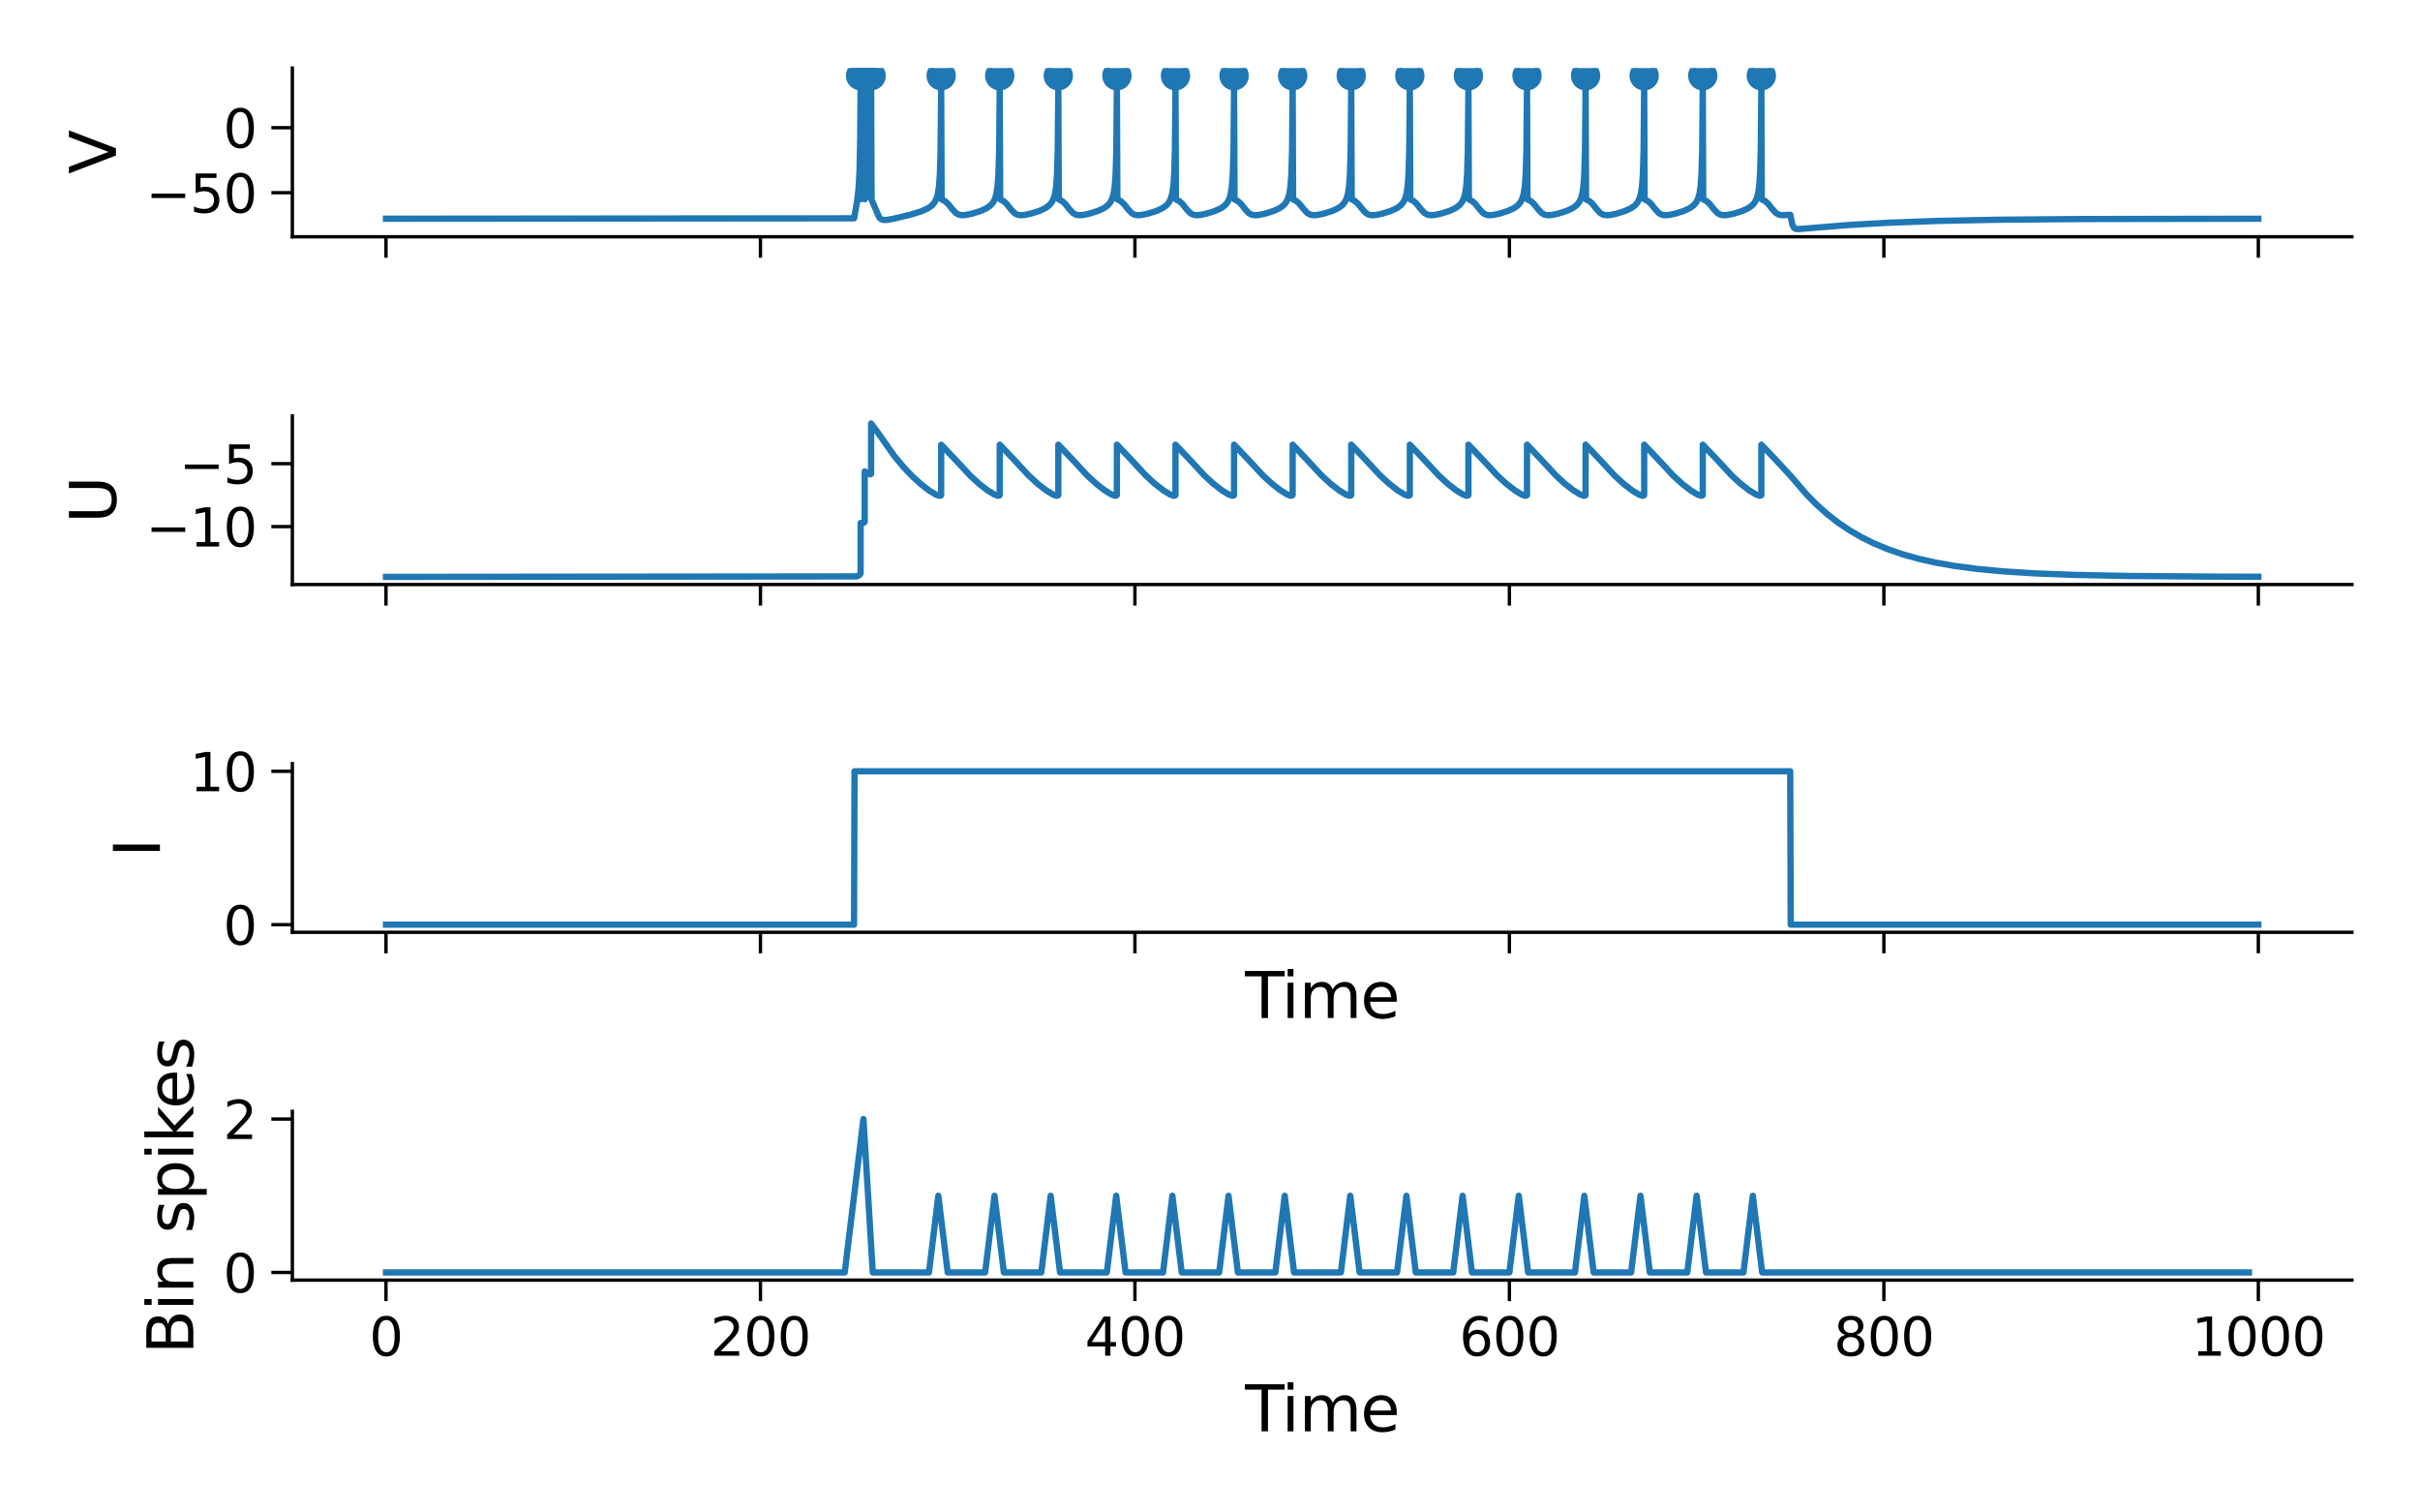 <?xml version="1.0" encoding="utf-8" standalone="no"?>
<!DOCTYPE svg PUBLIC "-//W3C//DTD SVG 1.1//EN"
  "http://www.w3.org/Graphics/SVG/1.1/DTD/svg11.dtd">
<svg xmlns:xlink="http://www.w3.org/1999/xlink" width="576pt" height="360pt" viewBox="0 0 576 360" xmlns="http://www.w3.org/2000/svg" version="1.1">
 <defs>
  <style type="text/css">*{stroke-linejoin: round; stroke-linecap: butt}</style>
 </defs>
 <g id="figure_1">
  <g id="patch_1">
   <path d="M 0 360 
L 576 360 
L 576 0 
L 0 0 
z
" style="fill: #ffffff"/>
  </g>
  <g id="axes_1">
   <g id="patch_2">
    <path d="M 69.587 56.355 
L 559.8 56.355 
L 559.8 16.2 
L 69.587 16.2 
z
" style="fill: #ffffff"/>
   </g>
   <g id="PathCollection_1">
    <defs>
     <path id="m5801e0d73d" d="M 0 3 
C 0.796 3 1.559 2.684 2.121 2.121 
C 2.684 1.559 3 0.796 3 0 
C 3 -0.796 2.684 -1.559 2.121 -2.121 
C 1.559 -2.684 0.796 -3 0 -3 
C -0.796 -3 -1.559 -2.684 -2.121 -2.121 
C -2.684 -1.559 -3 -0.796 -3 0 
C -3 0.796 -2.684 1.559 -2.121 2.121 
C -1.559 2.684 -0.796 3 0 3 
z
" style="stroke: #1f77b4"/>
    </defs>
    <g clip-path="url(#pd8811d23a6)">
     <use xlink:href="#m5801e0d73d" x="204.838" y="18.025" style="fill: #1f77b4; stroke: #1f77b4"/>
     <use xlink:href="#m5801e0d73d" x="205.81" y="18.025" style="fill: #1f77b4; stroke: #1f77b4"/>
     <use xlink:href="#m5801e0d73d" x="207.338" y="18.025" style="fill: #1f77b4; stroke: #1f77b4"/>
     <use xlink:href="#m5801e0d73d" x="224.01" y="18.025" style="fill: #1f77b4; stroke: #1f77b4"/>
     <use xlink:href="#m5801e0d73d" x="237.95" y="18.025" style="fill: #1f77b4; stroke: #1f77b4"/>
     <use xlink:href="#m5801e0d73d" x="251.895" y="18.025" style="fill: #1f77b4; stroke: #1f77b4"/>
     <use xlink:href="#m5801e0d73d" x="265.839" y="18.025" style="fill: #1f77b4; stroke: #1f77b4"/>
     <use xlink:href="#m5801e0d73d" x="279.784" y="18.025" style="fill: #1f77b4; stroke: #1f77b4"/>
     <use xlink:href="#m5801e0d73d" x="293.728" y="18.025" style="fill: #1f77b4; stroke: #1f77b4"/>
     <use xlink:href="#m5801e0d73d" x="307.672" y="18.025" style="fill: #1f77b4; stroke: #1f77b4"/>
     <use xlink:href="#m5801e0d73d" x="321.617" y="18.025" style="fill: #1f77b4; stroke: #1f77b4"/>
     <use xlink:href="#m5801e0d73d" x="335.561" y="18.025" style="fill: #1f77b4; stroke: #1f77b4"/>
     <use xlink:href="#m5801e0d73d" x="349.506" y="18.025" style="fill: #1f77b4; stroke: #1f77b4"/>
     <use xlink:href="#m5801e0d73d" x="363.45" y="18.025" style="fill: #1f77b4; stroke: #1f77b4"/>
     <use xlink:href="#m5801e0d73d" x="377.395" y="18.025" style="fill: #1f77b4; stroke: #1f77b4"/>
     <use xlink:href="#m5801e0d73d" x="391.339" y="18.025" style="fill: #1f77b4; stroke: #1f77b4"/>
     <use xlink:href="#m5801e0d73d" x="405.284" y="18.025" style="fill: #1f77b4; stroke: #1f77b4"/>
     <use xlink:href="#m5801e0d73d" x="419.228" y="18.025" style="fill: #1f77b4; stroke: #1f77b4"/>
    </g>
   </g>
   <g id="matplotlib.axis_1">
    <g id="xtick_1">
     <g id="line2d_1">
      <defs>
       <path id="m2898af1310" d="M 0 0 
L 0 5 
" style="stroke: #000000; stroke-width: 0.8"/>
      </defs>
      <g>
       <use xlink:href="#m2898af1310" x="91.87" y="56.355" style="stroke: #000000; stroke-width: 0.8"/>
      </g>
     </g>
    </g>
    <g id="xtick_2">
     <g id="line2d_2">
      <g>
       <use xlink:href="#m2898af1310" x="181" y="56.355" style="stroke: #000000; stroke-width: 0.8"/>
      </g>
     </g>
    </g>
    <g id="xtick_3">
     <g id="line2d_3">
      <g>
       <use xlink:href="#m2898af1310" x="270.131" y="56.355" style="stroke: #000000; stroke-width: 0.8"/>
      </g>
     </g>
    </g>
    <g id="xtick_4">
     <g id="line2d_4">
      <g>
       <use xlink:href="#m2898af1310" x="359.261" y="56.355" style="stroke: #000000; stroke-width: 0.8"/>
      </g>
     </g>
    </g>
    <g id="xtick_5">
     <g id="line2d_5">
      <g>
       <use xlink:href="#m2898af1310" x="448.392" y="56.355" style="stroke: #000000; stroke-width: 0.8"/>
      </g>
     </g>
    </g>
    <g id="xtick_6">
     <g id="line2d_6">
      <g>
       <use xlink:href="#m2898af1310" x="537.522" y="56.355" style="stroke: #000000; stroke-width: 0.8"/>
      </g>
     </g>
    </g>
   </g>
   <g id="matplotlib.axis_2">
    <g id="ytick_1">
     <g id="line2d_7">
      <defs>
       <path id="m66904f2bd8" d="M 0 0 
L -5 0 
" style="stroke: #000000; stroke-width: 0.8"/>
      </defs>
      <g>
       <use xlink:href="#m66904f2bd8" x="69.587" y="45.869" style="stroke: #000000; stroke-width: 0.8"/>
      </g>
     </g>
     <g id="text_1">
      <!-- −50 -->
      <g transform="translate(34.717 50.616)scale(0.125 -0.125)">
       <defs>
        <path id="DejaVuSans-2212" d="M 678 2272 
L 4684 2272 
L 4684 1741 
L 678 1741 
L 678 2272 
z
" transform="scale(0.016)"/>
        <path id="DejaVuSans-35" d="M 691 4666 
L 3169 4666 
L 3169 4134 
L 1269 4134 
L 1269 2991 
Q 1406 3038 1543 3061 
Q 1681 3084 1819 3084 
Q 2600 3084 3056 2656 
Q 3513 2228 3513 1497 
Q 3513 744 3044 326 
Q 2575 -91 1722 -91 
Q 1428 -91 1123 -41 
Q 819 9 494 109 
L 494 744 
Q 775 591 1075 516 
Q 1375 441 1709 441 
Q 2250 441 2565 725 
Q 2881 1009 2881 1497 
Q 2881 1984 2565 2268 
Q 2250 2553 1709 2553 
Q 1456 2553 1204 2497 
Q 953 2441 691 2322 
L 691 4666 
z
" transform="scale(0.016)"/>
        <path id="DejaVuSans-30" d="M 2034 4250 
Q 1547 4250 1301 3770 
Q 1056 3291 1056 2328 
Q 1056 1369 1301 889 
Q 1547 409 2034 409 
Q 2525 409 2770 889 
Q 3016 1369 3016 2328 
Q 3016 3291 2770 3770 
Q 2525 4250 2034 4250 
z
M 2034 4750 
Q 2819 4750 3233 4129 
Q 3647 3509 3647 2328 
Q 3647 1150 3233 529 
Q 2819 -91 2034 -91 
Q 1250 -91 836 529 
Q 422 1150 422 2328 
Q 422 3509 836 4129 
Q 1250 4750 2034 4750 
z
" transform="scale(0.016)"/>
       </defs>
       <use xlink:href="#DejaVuSans-2212"/>
       <use xlink:href="#DejaVuSans-35" x="83.789"/>
       <use xlink:href="#DejaVuSans-30" x="147.412"/>
      </g>
     </g>
    </g>
    <g id="ytick_2">
     <g id="line2d_8">
      <g>
       <use xlink:href="#m66904f2bd8" x="69.587" y="30.4" style="stroke: #000000; stroke-width: 0.8"/>
      </g>
     </g>
     <g id="text_2">
      <!-- 0 -->
      <g transform="translate(53.138 35.147)scale(0.125 -0.125)">
       <use xlink:href="#DejaVuSans-30"/>
      </g>
     </g>
    </g>
    <g id="text_3">
     <!-- V -->
     <g transform="translate(27.598 41.408)rotate(-90)scale(0.15 -0.15)">
      <defs>
       <path id="DejaVuSans-56" d="M 1831 0 
L 50 4666 
L 709 4666 
L 2188 738 
L 3669 4666 
L 4325 4666 
L 2547 0 
L 1831 0 
z
" transform="scale(0.016)"/>
      </defs>
      <use xlink:href="#DejaVuSans-56"/>
     </g>
    </g>
   </g>
   <g id="line2d_9">
    <path d="M 91.87 52.056 
L 203.296 51.964 
L 204.045 47.623 
L 204.375 44.693 
L 204.593 40.531 
L 204.749 32.607 
L 204.838 19.572 
L 204.843 47.416 
L 204.95 46.959 
L 205.257 45.014 
L 205.489 41.977 
L 205.663 36.363 
L 205.787 23.726 
L 205.81 19.572 
L 205.814 47.416 
L 205.921 47.286 
L 206.291 46.617 
L 206.599 45.572 
L 206.853 43.86 
L 207.062 40.74 
L 207.222 34.504 
L 207.338 19.572 
L 207.45 47.588 
L 207.944 48.657 
L 209.264 51.739 
L 209.736 52.175 
L 210.257 52.352 
L 211.011 52.349 
L 212.602 52.07 
L 216.742 51.089 
L 219.362 50.268 
L 220.855 49.585 
L 221.782 48.928 
L 222.406 48.218 
L 222.86 47.356 
L 223.208 46.199 
L 223.484 44.452 
L 223.703 41.514 
L 223.872 35.791 
L 223.992 22.931 
L 224.01 19.572 
L 224.122 47.455 
L 224.946 47.884 
L 225.641 48.504 
L 226.622 49.738 
L 227.491 50.68 
L 228.141 51.064 
L 228.85 51.218 
L 229.799 51.179 
L 231.328 50.869 
L 233.369 50.232 
L 234.817 49.567 
L 235.735 48.913 
L 236.355 48.204 
L 236.805 47.345 
L 237.152 46.18 
L 237.429 44.415 
L 237.647 41.43 
L 237.812 35.813 
L 237.932 23.012 
L 237.95 19.572 
L 238.062 47.455 
L 238.882 47.885 
L 239.577 48.51 
L 240.566 49.761 
L 241.426 50.691 
L 242.077 51.073 
L 242.786 51.224 
L 243.739 51.182 
L 245.281 50.868 
L 247.327 50.227 
L 248.771 49.562 
L 249.684 48.909 
L 250.304 48.197 
L 250.754 47.334 
L 251.101 46.159 
L 251.378 44.374 
L 251.596 41.336 
L 251.761 35.557 
L 251.881 22.077 
L 251.895 19.572 
L 252.006 47.455 
L 252.826 47.885 
L 253.521 48.51 
L 254.511 49.761 
L 255.371 50.691 
L 256.021 51.072 
L 256.73 51.224 
L 257.684 51.182 
L 259.226 50.868 
L 261.271 50.227 
L 262.715 49.562 
L 263.629 48.909 
L 264.248 48.197 
L 264.698 47.333 
L 265.046 46.159 
L 265.322 44.373 
L 265.541 41.335 
L 265.705 35.552 
L 265.826 22.06 
L 265.839 19.572 
L 265.951 47.455 
L 266.771 47.885 
L 267.466 48.51 
L 268.455 49.761 
L 269.315 50.691 
L 269.966 51.073 
L 270.674 51.224 
L 271.628 51.182 
L 273.17 50.868 
L 275.216 50.227 
L 276.66 49.562 
L 277.573 48.909 
L 278.193 48.197 
L 278.643 47.334 
L 278.99 46.159 
L 279.267 44.374 
L 279.485 41.336 
L 279.65 35.556 
L 279.77 22.074 
L 279.784 19.572 
L 279.895 47.455 
L 280.715 47.885 
L 281.41 48.51 
L 282.4 49.761 
L 283.26 50.691 
L 283.91 51.072 
L 284.619 51.224 
L 285.573 51.182 
L 287.115 50.868 
L 289.16 50.227 
L 290.604 49.562 
L 291.518 48.909 
L 292.137 48.197 
L 292.587 47.333 
L 292.935 46.159 
L 293.211 44.373 
L 293.429 41.335 
L 293.594 35.553 
L 293.715 22.063 
L 293.728 19.572 
L 293.839 47.455 
L 294.659 47.885 
L 295.355 48.51 
L 296.344 49.761 
L 297.204 50.691 
L 297.855 51.073 
L 298.563 51.224 
L 299.517 51.182 
L 301.059 50.868 
L 303.105 50.227 
L 304.548 49.562 
L 305.462 48.909 
L 306.082 48.197 
L 306.532 47.334 
L 306.879 46.159 
L 307.156 44.374 
L 307.374 41.336 
L 307.539 35.555 
L 307.659 22.071 
L 307.672 19.572 
L 307.784 47.455 
L 308.604 47.885 
L 309.299 48.51 
L 310.288 49.761 
L 311.149 50.691 
L 311.799 51.072 
L 312.508 51.224 
L 313.462 51.182 
L 315.003 50.868 
L 317.049 50.227 
L 318.493 49.562 
L 319.407 48.909 
L 320.026 48.197 
L 320.476 47.334 
L 320.824 46.159 
L 321.1 44.373 
L 321.318 41.335 
L 321.483 35.553 
L 321.604 22.065 
L 321.617 19.572 
L 321.728 47.455 
L 322.548 47.885 
L 323.244 48.51 
L 324.233 49.761 
L 325.093 50.691 
L 325.744 51.073 
L 326.452 51.224 
L 327.406 51.182 
L 328.948 50.868 
L 330.993 50.227 
L 332.437 49.562 
L 333.351 48.909 
L 333.97 48.197 
L 334.421 47.334 
L 334.768 46.159 
L 335.044 44.373 
L 335.263 41.336 
L 335.428 35.555 
L 335.548 22.07 
L 335.561 19.572 
L 335.673 47.455 
L 336.493 47.885 
L 337.188 48.51 
L 338.177 49.761 
L 339.037 50.691 
L 339.688 51.072 
L 340.397 51.224 
L 341.35 51.182 
L 342.892 50.868 
L 344.938 50.227 
L 346.382 49.562 
L 347.295 48.909 
L 347.915 48.197 
L 348.365 47.334 
L 348.713 46.159 
L 348.989 44.373 
L 349.207 41.335 
L 349.372 35.553 
L 349.492 22.066 
L 349.506 19.572 
L 349.617 47.455 
L 350.437 47.885 
L 351.132 48.51 
L 352.122 49.761 
L 352.982 50.691 
L 353.633 51.073 
L 354.341 51.224 
L 355.295 51.182 
L 356.837 50.868 
L 358.882 50.227 
L 360.326 49.562 
L 361.24 48.909 
L 361.859 48.197 
L 362.309 47.334 
L 362.657 46.159 
L 362.933 44.373 
L 363.152 41.336 
L 363.317 35.554 
L 363.437 22.069 
L 363.45 19.572 
L 363.562 47.455 
L 364.382 47.885 
L 365.077 48.51 
L 366.066 49.761 
L 366.926 50.691 
L 367.577 51.072 
L 368.286 51.224 
L 369.239 51.182 
L 370.781 50.868 
L 372.827 50.227 
L 374.271 49.562 
L 375.184 48.909 
L 375.804 48.197 
L 376.254 47.334 
L 376.602 46.159 
L 376.878 44.373 
L 377.096 41.335 
L 377.261 35.554 
L 377.381 22.066 
L 377.395 19.572 
L 377.506 47.455 
L 378.326 47.885 
L 379.021 48.51 
L 380.011 49.761 
L 380.871 50.691 
L 381.522 51.073 
L 382.23 51.224 
L 383.184 51.182 
L 384.726 50.868 
L 386.771 50.227 
L 388.215 49.562 
L 389.129 48.909 
L 389.748 48.197 
L 390.198 47.334 
L 390.546 46.159 
L 390.822 44.373 
L 391.041 41.336 
L 391.206 35.554 
L 391.326 22.068 
L 391.339 19.572 
L 391.451 47.455 
L 392.271 47.885 
L 392.966 48.51 
L 393.955 49.761 
L 394.815 50.691 
L 395.466 51.072 
L 396.175 51.224 
L 397.128 51.182 
L 398.67 50.868 
L 400.716 50.227 
L 402.16 49.562 
L 403.073 48.909 
L 403.693 48.197 
L 404.143 47.334 
L 404.49 46.159 
L 404.767 44.373 
L 404.985 41.335 
L 405.15 35.554 
L 405.27 22.067 
L 405.284 19.572 
L 405.395 47.455 
L 406.215 47.885 
L 406.91 48.51 
L 407.9 49.761 
L 408.76 50.691 
L 409.41 51.073 
L 410.119 51.224 
L 411.073 51.182 
L 412.615 50.868 
L 414.66 50.227 
L 416.104 49.562 
L 417.018 48.909 
L 417.637 48.197 
L 418.087 47.334 
L 418.435 46.159 
L 418.711 44.373 
L 418.93 41.336 
L 419.094 35.554 
L 419.215 22.068 
L 419.228 19.572 
L 419.34 47.455 
L 420.16 47.885 
L 420.855 48.51 
L 421.844 49.761 
L 422.704 50.691 
L 423.355 51.072 
L 424.063 51.224 
L 425.017 51.182 
L 426.131 51.126 
L 426.581 53.364 
L 426.938 54.139 
L 427.299 54.433 
L 427.794 54.528 
L 428.975 54.458 
L 439.679 53.578 
L 449.599 53.012 
L 461.008 52.591 
L 475.135 52.303 
L 495.323 52.133 
L 535.312 52.063 
L 537.518 52.062 
L 537.518 52.062 
" clip-path="url(#pd8811d23a6)" style="fill: none; stroke: #1f77b4; stroke-width: 1.5; stroke-linecap: square"/>
   </g>
   <g id="patch_3">
    <path d="M 69.587 56.355 
L 69.587 16.2 
" style="fill: none; stroke: #000000; stroke-width: 0.8; stroke-linejoin: miter; stroke-linecap: square"/>
   </g>
   <g id="patch_4">
    <path d="M 69.587 56.355 
L 559.8 56.355 
" style="fill: none; stroke: #000000; stroke-width: 0.8; stroke-linejoin: miter; stroke-linecap: square"/>
   </g>
  </g>
  <g id="axes_2">
   <g id="patch_5">
    <path d="M 69.587 139.134 
L 559.8 139.134 
L 559.8 98.978 
L 69.587 98.978 
z
" style="fill: #ffffff"/>
   </g>
   <g id="matplotlib.axis_3">
    <g id="xtick_7">
     <g id="line2d_10">
      <g>
       <use xlink:href="#m2898af1310" x="91.87" y="139.134" style="stroke: #000000; stroke-width: 0.8"/>
      </g>
     </g>
    </g>
    <g id="xtick_8">
     <g id="line2d_11">
      <g>
       <use xlink:href="#m2898af1310" x="181" y="139.134" style="stroke: #000000; stroke-width: 0.8"/>
      </g>
     </g>
    </g>
    <g id="xtick_9">
     <g id="line2d_12">
      <g>
       <use xlink:href="#m2898af1310" x="270.131" y="139.134" style="stroke: #000000; stroke-width: 0.8"/>
      </g>
     </g>
    </g>
    <g id="xtick_10">
     <g id="line2d_13">
      <g>
       <use xlink:href="#m2898af1310" x="359.261" y="139.134" style="stroke: #000000; stroke-width: 0.8"/>
      </g>
     </g>
    </g>
    <g id="xtick_11">
     <g id="line2d_14">
      <g>
       <use xlink:href="#m2898af1310" x="448.392" y="139.134" style="stroke: #000000; stroke-width: 0.8"/>
      </g>
     </g>
    </g>
    <g id="xtick_12">
     <g id="line2d_15">
      <g>
       <use xlink:href="#m2898af1310" x="537.522" y="139.134" style="stroke: #000000; stroke-width: 0.8"/>
      </g>
     </g>
    </g>
   </g>
   <g id="matplotlib.axis_4">
    <g id="ytick_3">
     <g id="line2d_16">
      <g>
       <use xlink:href="#m66904f2bd8" x="69.587" y="125.331" style="stroke: #000000; stroke-width: 0.8"/>
      </g>
     </g>
     <g id="text_4">
      <!-- −10 -->
      <g transform="translate(34.717 130.079)scale(0.125 -0.125)">
       <defs>
        <path id="DejaVuSans-31" d="M 794 531 
L 1825 531 
L 1825 4091 
L 703 3866 
L 703 4441 
L 1819 4666 
L 2450 4666 
L 2450 531 
L 3481 531 
L 3481 0 
L 794 0 
L 794 531 
z
" transform="scale(0.016)"/>
       </defs>
       <use xlink:href="#DejaVuSans-2212"/>
       <use xlink:href="#DejaVuSans-31" x="83.789"/>
       <use xlink:href="#DejaVuSans-30" x="147.412"/>
      </g>
     </g>
    </g>
    <g id="ytick_4">
     <g id="line2d_17">
      <g>
       <use xlink:href="#m66904f2bd8" x="69.587" y="110.36" style="stroke: #000000; stroke-width: 0.8"/>
      </g>
     </g>
     <g id="text_5">
      <!-- −5 -->
      <g transform="translate(42.667 115.108)scale(0.125 -0.125)">
       <use xlink:href="#DejaVuSans-2212"/>
       <use xlink:href="#DejaVuSans-35" x="83.789"/>
      </g>
     </g>
    </g>
    <g id="text_6">
     <!-- U -->
     <g transform="translate(27.598 124.545)rotate(-90)scale(0.15 -0.15)">
      <defs>
       <path id="DejaVuSans-55" d="M 556 4666 
L 1191 4666 
L 1191 1831 
Q 1191 1081 1462 751 
Q 1734 422 2344 422 
Q 2950 422 3222 751 
Q 3494 1081 3494 1831 
L 3494 4666 
L 4128 4666 
L 4128 1753 
Q 4128 841 3676 375 
Q 3225 -91 2344 -91 
Q 1459 -91 1007 375 
Q 556 841 556 1753 
L 556 4666 
z
" transform="scale(0.016)"/>
      </defs>
      <use xlink:href="#DejaVuSans-55"/>
     </g>
    </g>
   </g>
   <g id="line2d_18">
    <path d="M 91.87 137.308 
L 203.947 137.197 
L 204.526 136.893 
L 204.816 136.507 
L 204.838 136.45 
L 204.843 124.473 
L 204.95 124.49 
L 205.538 124.456 
L 205.783 124.246 
L 205.81 124.192 
L 205.814 112.216 
L 205.921 112.292 
L 206.933 112.874 
L 207.267 112.861 
L 207.338 112.78 
L 207.343 100.803 
L 207.45 100.936 
L 209.001 103.042 
L 212.824 108.482 
L 215.026 111.143 
L 217.21 113.439 
L 219.344 115.368 
L 221.318 116.862 
L 222.852 117.768 
L 223.649 118.021 
L 223.948 117.92 
L 224.01 117.83 
L 224.015 105.853 
L 224.122 105.961 
L 227.58 109.601 
L 230.891 113.175 
L 233.07 115.175 
L 235.076 116.723 
L 236.676 117.698 
L 237.54 118.005 
L 237.87 117.926 
L 237.95 117.819 
L 237.955 105.842 
L 238.062 105.95 
L 241.498 109.569 
L 244.822 113.162 
L 247.001 115.164 
L 249.011 116.717 
L 250.611 117.694 
L 251.48 118.004 
L 251.81 117.93 
L 251.895 117.819 
L 251.899 105.842 
L 252.006 105.95 
L 255.442 109.569 
L 258.767 113.162 
L 260.946 115.164 
L 262.956 116.717 
L 264.556 117.694 
L 265.425 118.004 
L 265.754 117.93 
L 265.839 117.819 
L 265.844 105.842 
L 265.951 105.95 
L 269.387 109.569 
L 272.711 113.162 
L 274.89 115.164 
L 276.9 116.717 
L 278.5 117.694 
L 279.369 118.004 
L 279.699 117.93 
L 279.784 117.819 
L 279.788 105.842 
L 279.895 105.95 
L 283.331 109.569 
L 286.656 113.162 
L 288.835 115.164 
L 290.845 116.717 
L 292.445 117.694 
L 293.314 118.004 
L 293.643 117.93 
L 293.728 117.819 
L 293.732 105.842 
L 293.839 105.95 
L 297.275 109.569 
L 300.6 113.162 
L 302.779 115.164 
L 304.789 116.717 
L 306.389 117.694 
L 307.258 118.004 
L 307.588 117.93 
L 307.672 117.819 
L 307.677 105.842 
L 307.784 105.95 
L 311.22 109.569 
L 314.544 113.162 
L 316.724 115.164 
L 318.734 116.717 
L 320.333 117.694 
L 321.202 118.004 
L 321.532 117.93 
L 321.617 117.819 
L 321.621 105.842 
L 321.728 105.95 
L 325.164 109.569 
L 328.489 113.162 
L 330.668 115.164 
L 332.678 116.717 
L 334.278 117.694 
L 335.147 118.004 
L 335.477 117.93 
L 335.561 117.819 
L 335.566 105.842 
L 335.673 105.95 
L 339.109 109.569 
L 342.433 113.162 
L 344.613 115.164 
L 346.622 116.717 
L 348.222 117.694 
L 349.091 118.004 
L 349.421 117.93 
L 349.506 117.819 
L 349.51 105.842 
L 349.617 105.95 
L 353.053 109.569 
L 356.378 113.162 
L 358.557 115.164 
L 360.567 116.717 
L 362.167 117.694 
L 363.036 118.004 
L 363.366 117.93 
L 363.45 117.819 
L 363.455 105.842 
L 363.562 105.95 
L 366.998 109.569 
L 370.322 113.162 
L 372.502 115.164 
L 374.511 116.717 
L 376.111 117.694 
L 376.98 118.004 
L 377.31 117.93 
L 377.395 117.819 
L 377.399 105.842 
L 377.506 105.95 
L 380.942 109.569 
L 384.267 113.162 
L 386.446 115.164 
L 388.456 116.717 
L 390.056 117.694 
L 390.925 118.004 
L 391.255 117.93 
L 391.339 117.819 
L 391.344 105.842 
L 391.451 105.95 
L 394.887 109.569 
L 398.211 113.162 
L 400.39 115.164 
L 402.4 116.717 
L 404 117.694 
L 404.869 118.004 
L 405.199 117.93 
L 405.284 117.819 
L 405.288 105.842 
L 405.395 105.95 
L 408.831 109.569 
L 412.156 113.162 
L 414.335 115.164 
L 416.345 116.717 
L 417.945 117.694 
L 418.814 118.004 
L 419.143 117.93 
L 419.228 117.819 
L 419.233 105.842 
L 419.34 105.95 
L 422.776 109.569 
L 426.1 113.162 
L 427.072 114.28 
L 429.937 117.621 
L 432.388 120.114 
L 434.911 122.365 
L 437.518 124.393 
L 440.232 126.224 
L 443.079 127.877 
L 446.088 129.365 
L 449.296 130.702 
L 452.75 131.898 
L 456.507 132.961 
L 460.647 133.897 
L 465.277 134.712 
L 470.554 135.409 
L 476.713 135.993 
L 484.142 136.465 
L 493.527 136.829 
L 506.291 137.086 
L 526.153 137.241 
L 537.518 137.275 
L 537.518 137.275 
" clip-path="url(#p30b61a99d3)" style="fill: none; stroke: #1f77b4; stroke-width: 1.5; stroke-linecap: square"/>
   </g>
   <g id="patch_6">
    <path d="M 69.587 139.134 
L 69.587 98.978 
" style="fill: none; stroke: #000000; stroke-width: 0.8; stroke-linejoin: miter; stroke-linecap: square"/>
   </g>
   <g id="patch_7">
    <path d="M 69.587 139.134 
L 559.8 139.134 
" style="fill: none; stroke: #000000; stroke-width: 0.8; stroke-linejoin: miter; stroke-linecap: square"/>
   </g>
  </g>
  <g id="axes_3">
   <g id="patch_8">
    <path d="M 69.587 221.912 
L 559.8 221.912 
L 559.8 181.756 
L 69.587 181.756 
z
" style="fill: #ffffff"/>
   </g>
   <g id="matplotlib.axis_5">
    <g id="xtick_13">
     <g id="line2d_19">
      <g>
       <use xlink:href="#m2898af1310" x="91.87" y="221.912" style="stroke: #000000; stroke-width: 0.8"/>
      </g>
     </g>
    </g>
    <g id="xtick_14">
     <g id="line2d_20">
      <g>
       <use xlink:href="#m2898af1310" x="181" y="221.912" style="stroke: #000000; stroke-width: 0.8"/>
      </g>
     </g>
    </g>
    <g id="xtick_15">
     <g id="line2d_21">
      <g>
       <use xlink:href="#m2898af1310" x="270.131" y="221.912" style="stroke: #000000; stroke-width: 0.8"/>
      </g>
     </g>
    </g>
    <g id="xtick_16">
     <g id="line2d_22">
      <g>
       <use xlink:href="#m2898af1310" x="359.261" y="221.912" style="stroke: #000000; stroke-width: 0.8"/>
      </g>
     </g>
    </g>
    <g id="xtick_17">
     <g id="line2d_23">
      <g>
       <use xlink:href="#m2898af1310" x="448.392" y="221.912" style="stroke: #000000; stroke-width: 0.8"/>
      </g>
     </g>
    </g>
    <g id="xtick_18">
     <g id="line2d_24">
      <g>
       <use xlink:href="#m2898af1310" x="537.522" y="221.912" style="stroke: #000000; stroke-width: 0.8"/>
      </g>
     </g>
    </g>
    <g id="text_7">
     <!-- Time -->
     <g transform="translate(296.343 242.309)scale(0.15 -0.15)">
      <defs>
       <path id="DejaVuSans-54" d="M -19 4666 
L 3928 4666 
L 3928 4134 
L 2272 4134 
L 2272 0 
L 1638 0 
L 1638 4134 
L -19 4134 
L -19 4666 
z
" transform="scale(0.016)"/>
       <path id="DejaVuSans-69" d="M 603 3500 
L 1178 3500 
L 1178 0 
L 603 0 
L 603 3500 
z
M 603 4863 
L 1178 4863 
L 1178 4134 
L 603 4134 
L 603 4863 
z
" transform="scale(0.016)"/>
       <path id="DejaVuSans-6d" d="M 3328 2828 
Q 3544 3216 3844 3400 
Q 4144 3584 4550 3584 
Q 5097 3584 5394 3201 
Q 5691 2819 5691 2113 
L 5691 0 
L 5113 0 
L 5113 2094 
Q 5113 2597 4934 2840 
Q 4756 3084 4391 3084 
Q 3944 3084 3684 2787 
Q 3425 2491 3425 1978 
L 3425 0 
L 2847 0 
L 2847 2094 
Q 2847 2600 2669 2842 
Q 2491 3084 2119 3084 
Q 1678 3084 1418 2786 
Q 1159 2488 1159 1978 
L 1159 0 
L 581 0 
L 581 3500 
L 1159 3500 
L 1159 2956 
Q 1356 3278 1631 3431 
Q 1906 3584 2284 3584 
Q 2666 3584 2933 3390 
Q 3200 3197 3328 2828 
z
" transform="scale(0.016)"/>
       <path id="DejaVuSans-65" d="M 3597 1894 
L 3597 1613 
L 953 1613 
Q 991 1019 1311 708 
Q 1631 397 2203 397 
Q 2534 397 2845 478 
Q 3156 559 3463 722 
L 3463 178 
Q 3153 47 2828 -22 
Q 2503 -91 2169 -91 
Q 1331 -91 842 396 
Q 353 884 353 1716 
Q 353 2575 817 3079 
Q 1281 3584 2069 3584 
Q 2775 3584 3186 3129 
Q 3597 2675 3597 1894 
z
M 3022 2063 
Q 3016 2534 2758 2815 
Q 2500 3097 2075 3097 
Q 1594 3097 1305 2825 
Q 1016 2553 972 2059 
L 3022 2063 
z
" transform="scale(0.016)"/>
      </defs>
      <use xlink:href="#DejaVuSans-54"/>
      <use xlink:href="#DejaVuSans-69" x="57.959"/>
      <use xlink:href="#DejaVuSans-6d" x="85.742"/>
      <use xlink:href="#DejaVuSans-65" x="183.154"/>
     </g>
    </g>
   </g>
   <g id="matplotlib.axis_6">
    <g id="ytick_5">
     <g id="line2d_25">
      <g>
       <use xlink:href="#m66904f2bd8" x="69.587" y="220.087" style="stroke: #000000; stroke-width: 0.8"/>
      </g>
     </g>
     <g id="text_8">
      <!-- 0 -->
      <g transform="translate(53.138 224.834)scale(0.125 -0.125)">
       <use xlink:href="#DejaVuSans-30"/>
      </g>
     </g>
    </g>
    <g id="ytick_6">
     <g id="line2d_26">
      <g>
       <use xlink:href="#m66904f2bd8" x="69.587" y="183.582" style="stroke: #000000; stroke-width: 0.8"/>
      </g>
     </g>
     <g id="text_9">
      <!-- 10 -->
      <g transform="translate(45.188 188.329)scale(0.125 -0.125)">
       <use xlink:href="#DejaVuSans-31"/>
       <use xlink:href="#DejaVuSans-30" x="63.623"/>
      </g>
     </g>
    </g>
    <g id="text_10">
     <!-- I -->
     <g transform="translate(38.068 204.047)rotate(-90)scale(0.15 -0.15)">
      <defs>
       <path id="DejaVuSans-49" d="M 628 4666 
L 1259 4666 
L 1259 0 
L 628 0 
L 628 4666 
z
" transform="scale(0.016)"/>
      </defs>
      <use xlink:href="#DejaVuSans-49"/>
     </g>
    </g>
   </g>
   <g id="line2d_27">
    <path d="M 91.87 220.087 
L 203.278 220.087 
L 203.39 183.582 
L 426.105 183.582 
L 426.216 220.087 
L 537.518 220.087 
L 537.518 220.087 
" clip-path="url(#p60d34f09d2)" style="fill: none; stroke: #1f77b4; stroke-width: 1.5; stroke-linecap: square"/>
   </g>
   <g id="patch_9">
    <path d="M 69.587 221.912 
L 69.587 181.756 
" style="fill: none; stroke: #000000; stroke-width: 0.8; stroke-linejoin: miter; stroke-linecap: square"/>
   </g>
   <g id="patch_10">
    <path d="M 69.587 221.912 
L 559.8 221.912 
" style="fill: none; stroke: #000000; stroke-width: 0.8; stroke-linejoin: miter; stroke-linecap: square"/>
   </g>
  </g>
  <g id="axes_4">
   <g id="patch_11">
    <path d="M 69.587 304.69 
L 559.8 304.69 
L 559.8 264.535 
L 69.587 264.535 
z
" style="fill: #ffffff"/>
   </g>
   <g id="matplotlib.axis_7">
    <g id="xtick_19">
     <g id="line2d_28">
      <g>
       <use xlink:href="#m2898af1310" x="91.87" y="304.69" style="stroke: #000000; stroke-width: 0.8"/>
      </g>
     </g>
     <g id="text_11">
      <!-- 0 -->
      <g transform="translate(87.895 322.684)scale(0.125 -0.125)">
       <use xlink:href="#DejaVuSans-30"/>
      </g>
     </g>
    </g>
    <g id="xtick_20">
     <g id="line2d_29">
      <g>
       <use xlink:href="#m2898af1310" x="181" y="304.69" style="stroke: #000000; stroke-width: 0.8"/>
      </g>
     </g>
     <g id="text_12">
      <!-- 200 -->
      <g transform="translate(169.075 322.684)scale(0.125 -0.125)">
       <defs>
        <path id="DejaVuSans-32" d="M 1228 531 
L 3431 531 
L 3431 0 
L 469 0 
L 469 531 
Q 828 903 1448 1529 
Q 2069 2156 2228 2338 
Q 2531 2678 2651 2914 
Q 2772 3150 2772 3378 
Q 2772 3750 2511 3984 
Q 2250 4219 1831 4219 
Q 1534 4219 1204 4116 
Q 875 4013 500 3803 
L 500 4441 
Q 881 4594 1212 4672 
Q 1544 4750 1819 4750 
Q 2544 4750 2975 4387 
Q 3406 4025 3406 3419 
Q 3406 3131 3298 2873 
Q 3191 2616 2906 2266 
Q 2828 2175 2409 1742 
Q 1991 1309 1228 531 
z
" transform="scale(0.016)"/>
       </defs>
       <use xlink:href="#DejaVuSans-32"/>
       <use xlink:href="#DejaVuSans-30" x="63.623"/>
       <use xlink:href="#DejaVuSans-30" x="127.246"/>
      </g>
     </g>
    </g>
    <g id="xtick_21">
     <g id="line2d_30">
      <g>
       <use xlink:href="#m2898af1310" x="270.131" y="304.69" style="stroke: #000000; stroke-width: 0.8"/>
      </g>
     </g>
     <g id="text_13">
      <!-- 400 -->
      <g transform="translate(258.206 322.684)scale(0.125 -0.125)">
       <defs>
        <path id="DejaVuSans-34" d="M 2419 4116 
L 825 1625 
L 2419 1625 
L 2419 4116 
z
M 2253 4666 
L 3047 4666 
L 3047 1625 
L 3713 1625 
L 3713 1100 
L 3047 1100 
L 3047 0 
L 2419 0 
L 2419 1100 
L 313 1100 
L 313 1709 
L 2253 4666 
z
" transform="scale(0.016)"/>
       </defs>
       <use xlink:href="#DejaVuSans-34"/>
       <use xlink:href="#DejaVuSans-30" x="63.623"/>
       <use xlink:href="#DejaVuSans-30" x="127.246"/>
      </g>
     </g>
    </g>
    <g id="xtick_22">
     <g id="line2d_31">
      <g>
       <use xlink:href="#m2898af1310" x="359.261" y="304.69" style="stroke: #000000; stroke-width: 0.8"/>
      </g>
     </g>
     <g id="text_14">
      <!-- 600 -->
      <g transform="translate(347.336 322.684)scale(0.125 -0.125)">
       <defs>
        <path id="DejaVuSans-36" d="M 2113 2584 
Q 1688 2584 1439 2293 
Q 1191 2003 1191 1497 
Q 1191 994 1439 701 
Q 1688 409 2113 409 
Q 2538 409 2786 701 
Q 3034 994 3034 1497 
Q 3034 2003 2786 2293 
Q 2538 2584 2113 2584 
z
M 3366 4563 
L 3366 3988 
Q 3128 4100 2886 4159 
Q 2644 4219 2406 4219 
Q 1781 4219 1451 3797 
Q 1122 3375 1075 2522 
Q 1259 2794 1537 2939 
Q 1816 3084 2150 3084 
Q 2853 3084 3261 2657 
Q 3669 2231 3669 1497 
Q 3669 778 3244 343 
Q 2819 -91 2113 -91 
Q 1303 -91 875 529 
Q 447 1150 447 2328 
Q 447 3434 972 4092 
Q 1497 4750 2381 4750 
Q 2619 4750 2861 4703 
Q 3103 4656 3366 4563 
z
" transform="scale(0.016)"/>
       </defs>
       <use xlink:href="#DejaVuSans-36"/>
       <use xlink:href="#DejaVuSans-30" x="63.623"/>
       <use xlink:href="#DejaVuSans-30" x="127.246"/>
      </g>
     </g>
    </g>
    <g id="xtick_23">
     <g id="line2d_32">
      <g>
       <use xlink:href="#m2898af1310" x="448.392" y="304.69" style="stroke: #000000; stroke-width: 0.8"/>
      </g>
     </g>
     <g id="text_15">
      <!-- 800 -->
      <g transform="translate(436.467 322.684)scale(0.125 -0.125)">
       <defs>
        <path id="DejaVuSans-38" d="M 2034 2216 
Q 1584 2216 1326 1975 
Q 1069 1734 1069 1313 
Q 1069 891 1326 650 
Q 1584 409 2034 409 
Q 2484 409 2743 651 
Q 3003 894 3003 1313 
Q 3003 1734 2745 1975 
Q 2488 2216 2034 2216 
z
M 1403 2484 
Q 997 2584 770 2862 
Q 544 3141 544 3541 
Q 544 4100 942 4425 
Q 1341 4750 2034 4750 
Q 2731 4750 3128 4425 
Q 3525 4100 3525 3541 
Q 3525 3141 3298 2862 
Q 3072 2584 2669 2484 
Q 3125 2378 3379 2068 
Q 3634 1759 3634 1313 
Q 3634 634 3220 271 
Q 2806 -91 2034 -91 
Q 1263 -91 848 271 
Q 434 634 434 1313 
Q 434 1759 690 2068 
Q 947 2378 1403 2484 
z
M 1172 3481 
Q 1172 3119 1398 2916 
Q 1625 2713 2034 2713 
Q 2441 2713 2670 2916 
Q 2900 3119 2900 3481 
Q 2900 3844 2670 4047 
Q 2441 4250 2034 4250 
Q 1625 4250 1398 4047 
Q 1172 3844 1172 3481 
z
" transform="scale(0.016)"/>
       </defs>
       <use xlink:href="#DejaVuSans-38"/>
       <use xlink:href="#DejaVuSans-30" x="63.623"/>
       <use xlink:href="#DejaVuSans-30" x="127.246"/>
      </g>
     </g>
    </g>
    <g id="xtick_24">
     <g id="line2d_33">
      <g>
       <use xlink:href="#m2898af1310" x="537.522" y="304.69" style="stroke: #000000; stroke-width: 0.8"/>
      </g>
     </g>
     <g id="text_16">
      <!-- 1000 -->
      <g transform="translate(521.622 322.684)scale(0.125 -0.125)">
       <use xlink:href="#DejaVuSans-31"/>
       <use xlink:href="#DejaVuSans-30" x="63.623"/>
       <use xlink:href="#DejaVuSans-30" x="127.246"/>
       <use xlink:href="#DejaVuSans-30" x="190.869"/>
      </g>
     </g>
    </g>
    <g id="text_17">
     <!-- Time -->
     <g transform="translate(296.343 340.68)scale(0.15 -0.15)">
      <use xlink:href="#DejaVuSans-54"/>
      <use xlink:href="#DejaVuSans-69" x="57.959"/>
      <use xlink:href="#DejaVuSans-6d" x="85.742"/>
      <use xlink:href="#DejaVuSans-65" x="183.154"/>
     </g>
    </g>
   </g>
   <g id="matplotlib.axis_8">
    <g id="ytick_7">
     <g id="line2d_34">
      <g>
       <use xlink:href="#m66904f2bd8" x="69.587" y="302.865" style="stroke: #000000; stroke-width: 0.8"/>
      </g>
     </g>
     <g id="text_18">
      <!-- 0 -->
      <g transform="translate(53.138 307.612)scale(0.125 -0.125)">
       <use xlink:href="#DejaVuSans-30"/>
      </g>
     </g>
    </g>
    <g id="ytick_8">
     <g id="line2d_35">
      <g>
       <use xlink:href="#m66904f2bd8" x="69.587" y="266.36" style="stroke: #000000; stroke-width: 0.8"/>
      </g>
     </g>
     <g id="text_19">
      <!-- 2 -->
      <g transform="translate(53.138 271.107)scale(0.125 -0.125)">
       <use xlink:href="#DejaVuSans-32"/>
      </g>
     </g>
    </g>
    <g id="text_20">
     <!-- Bin spikes -->
     <g transform="translate(46.018 322.323)rotate(-90)scale(0.15 -0.15)">
      <defs>
       <path id="DejaVuSans-42" d="M 1259 2228 
L 1259 519 
L 2272 519 
Q 2781 519 3026 730 
Q 3272 941 3272 1375 
Q 3272 1813 3026 2020 
Q 2781 2228 2272 2228 
L 1259 2228 
z
M 1259 4147 
L 1259 2741 
L 2194 2741 
Q 2656 2741 2882 2914 
Q 3109 3088 3109 3444 
Q 3109 3797 2882 3972 
Q 2656 4147 2194 4147 
L 1259 4147 
z
M 628 4666 
L 2241 4666 
Q 2963 4666 3353 4366 
Q 3744 4066 3744 3513 
Q 3744 3084 3544 2831 
Q 3344 2578 2956 2516 
Q 3422 2416 3680 2098 
Q 3938 1781 3938 1306 
Q 3938 681 3513 340 
Q 3088 0 2303 0 
L 628 0 
L 628 4666 
z
" transform="scale(0.016)"/>
       <path id="DejaVuSans-6e" d="M 3513 2113 
L 3513 0 
L 2938 0 
L 2938 2094 
Q 2938 2591 2744 2837 
Q 2550 3084 2163 3084 
Q 1697 3084 1428 2787 
Q 1159 2491 1159 1978 
L 1159 0 
L 581 0 
L 581 3500 
L 1159 3500 
L 1159 2956 
Q 1366 3272 1645 3428 
Q 1925 3584 2291 3584 
Q 2894 3584 3203 3211 
Q 3513 2838 3513 2113 
z
" transform="scale(0.016)"/>
       <path id="DejaVuSans-20" transform="scale(0.016)"/>
       <path id="DejaVuSans-73" d="M 2834 3397 
L 2834 2853 
Q 2591 2978 2328 3040 
Q 2066 3103 1784 3103 
Q 1356 3103 1142 2972 
Q 928 2841 928 2578 
Q 928 2378 1081 2264 
Q 1234 2150 1697 2047 
L 1894 2003 
Q 2506 1872 2764 1633 
Q 3022 1394 3022 966 
Q 3022 478 2636 193 
Q 2250 -91 1575 -91 
Q 1294 -91 989 -36 
Q 684 19 347 128 
L 347 722 
Q 666 556 975 473 
Q 1284 391 1588 391 
Q 1994 391 2212 530 
Q 2431 669 2431 922 
Q 2431 1156 2273 1281 
Q 2116 1406 1581 1522 
L 1381 1569 
Q 847 1681 609 1914 
Q 372 2147 372 2553 
Q 372 3047 722 3315 
Q 1072 3584 1716 3584 
Q 2034 3584 2315 3537 
Q 2597 3491 2834 3397 
z
" transform="scale(0.016)"/>
       <path id="DejaVuSans-70" d="M 1159 525 
L 1159 -1331 
L 581 -1331 
L 581 3500 
L 1159 3500 
L 1159 2969 
Q 1341 3281 1617 3432 
Q 1894 3584 2278 3584 
Q 2916 3584 3314 3078 
Q 3713 2572 3713 1747 
Q 3713 922 3314 415 
Q 2916 -91 2278 -91 
Q 1894 -91 1617 61 
Q 1341 213 1159 525 
z
M 3116 1747 
Q 3116 2381 2855 2742 
Q 2594 3103 2138 3103 
Q 1681 3103 1420 2742 
Q 1159 2381 1159 1747 
Q 1159 1113 1420 752 
Q 1681 391 2138 391 
Q 2594 391 2855 752 
Q 3116 1113 3116 1747 
z
" transform="scale(0.016)"/>
       <path id="DejaVuSans-6b" d="M 581 4863 
L 1159 4863 
L 1159 1991 
L 2875 3500 
L 3609 3500 
L 1753 1863 
L 3688 0 
L 2938 0 
L 1159 1709 
L 1159 0 
L 581 0 
L 581 4863 
z
" transform="scale(0.016)"/>
      </defs>
      <use xlink:href="#DejaVuSans-42"/>
      <use xlink:href="#DejaVuSans-69" x="68.604"/>
      <use xlink:href="#DejaVuSans-6e" x="96.387"/>
      <use xlink:href="#DejaVuSans-20" x="159.766"/>
      <use xlink:href="#DejaVuSans-73" x="191.553"/>
      <use xlink:href="#DejaVuSans-70" x="243.652"/>
      <use xlink:href="#DejaVuSans-69" x="307.129"/>
      <use xlink:href="#DejaVuSans-6b" x="334.912"/>
      <use xlink:href="#DejaVuSans-65" x="389.197"/>
      <use xlink:href="#DejaVuSans-73" x="450.721"/>
     </g>
    </g>
   </g>
   <g id="line2d_36">
    <path d="M 91.87 302.865 
L 201.055 302.865 
L 205.511 266.36 
L 207.739 302.865 
L 221.109 302.865 
L 223.337 284.612 
L 225.566 302.865 
L 234.479 302.865 
L 236.707 284.612 
L 238.935 302.865 
L 247.848 302.865 
L 250.076 284.612 
L 252.305 302.865 
L 263.446 302.865 
L 265.674 284.612 
L 267.902 302.865 
L 276.816 302.865 
L 279.044 284.612 
L 281.272 302.865 
L 290.185 302.865 
L 292.413 284.612 
L 294.642 302.865 
L 303.555 302.865 
L 305.783 284.612 
L 308.011 302.865 
L 319.152 302.865 
L 321.381 284.612 
L 323.609 302.865 
L 332.522 302.865 
L 334.75 284.612 
L 336.979 302.865 
L 345.892 302.865 
L 348.12 284.612 
L 350.348 302.865 
L 359.261 302.865 
L 361.489 284.612 
L 363.718 302.865 
L 374.859 302.865 
L 377.087 284.612 
L 379.316 302.865 
L 388.229 302.865 
L 390.457 284.612 
L 392.685 302.865 
L 401.598 302.865 
L 403.826 284.612 
L 406.055 302.865 
L 414.968 302.865 
L 417.196 284.612 
L 419.424 302.865 
L 535.294 302.865 
L 535.294 302.865 
" clip-path="url(#pd63f1a229f)" style="fill: none; stroke: #1f77b4; stroke-width: 1.5; stroke-linecap: square"/>
   </g>
   <g id="patch_12">
    <path d="M 69.587 304.69 
L 69.587 264.535 
" style="fill: none; stroke: #000000; stroke-width: 0.8; stroke-linejoin: miter; stroke-linecap: square"/>
   </g>
   <g id="patch_13">
    <path d="M 69.587 304.69 
L 559.8 304.69 
" style="fill: none; stroke: #000000; stroke-width: 0.8; stroke-linejoin: miter; stroke-linecap: square"/>
   </g>
  </g>
 </g>
 <defs>
  <clipPath id="pd8811d23a6">
   <rect x="69.587" y="16.2" width="490.213" height="40.155"/>
  </clipPath>
  <clipPath id="p30b61a99d3">
   <rect x="69.587" y="98.978" width="490.213" height="40.155"/>
  </clipPath>
  <clipPath id="p60d34f09d2">
   <rect x="69.587" y="181.756" width="490.213" height="40.155"/>
  </clipPath>
  <clipPath id="pd63f1a229f">
   <rect x="69.587" y="264.535" width="490.213" height="40.155"/>
  </clipPath>
 </defs>
</svg>
